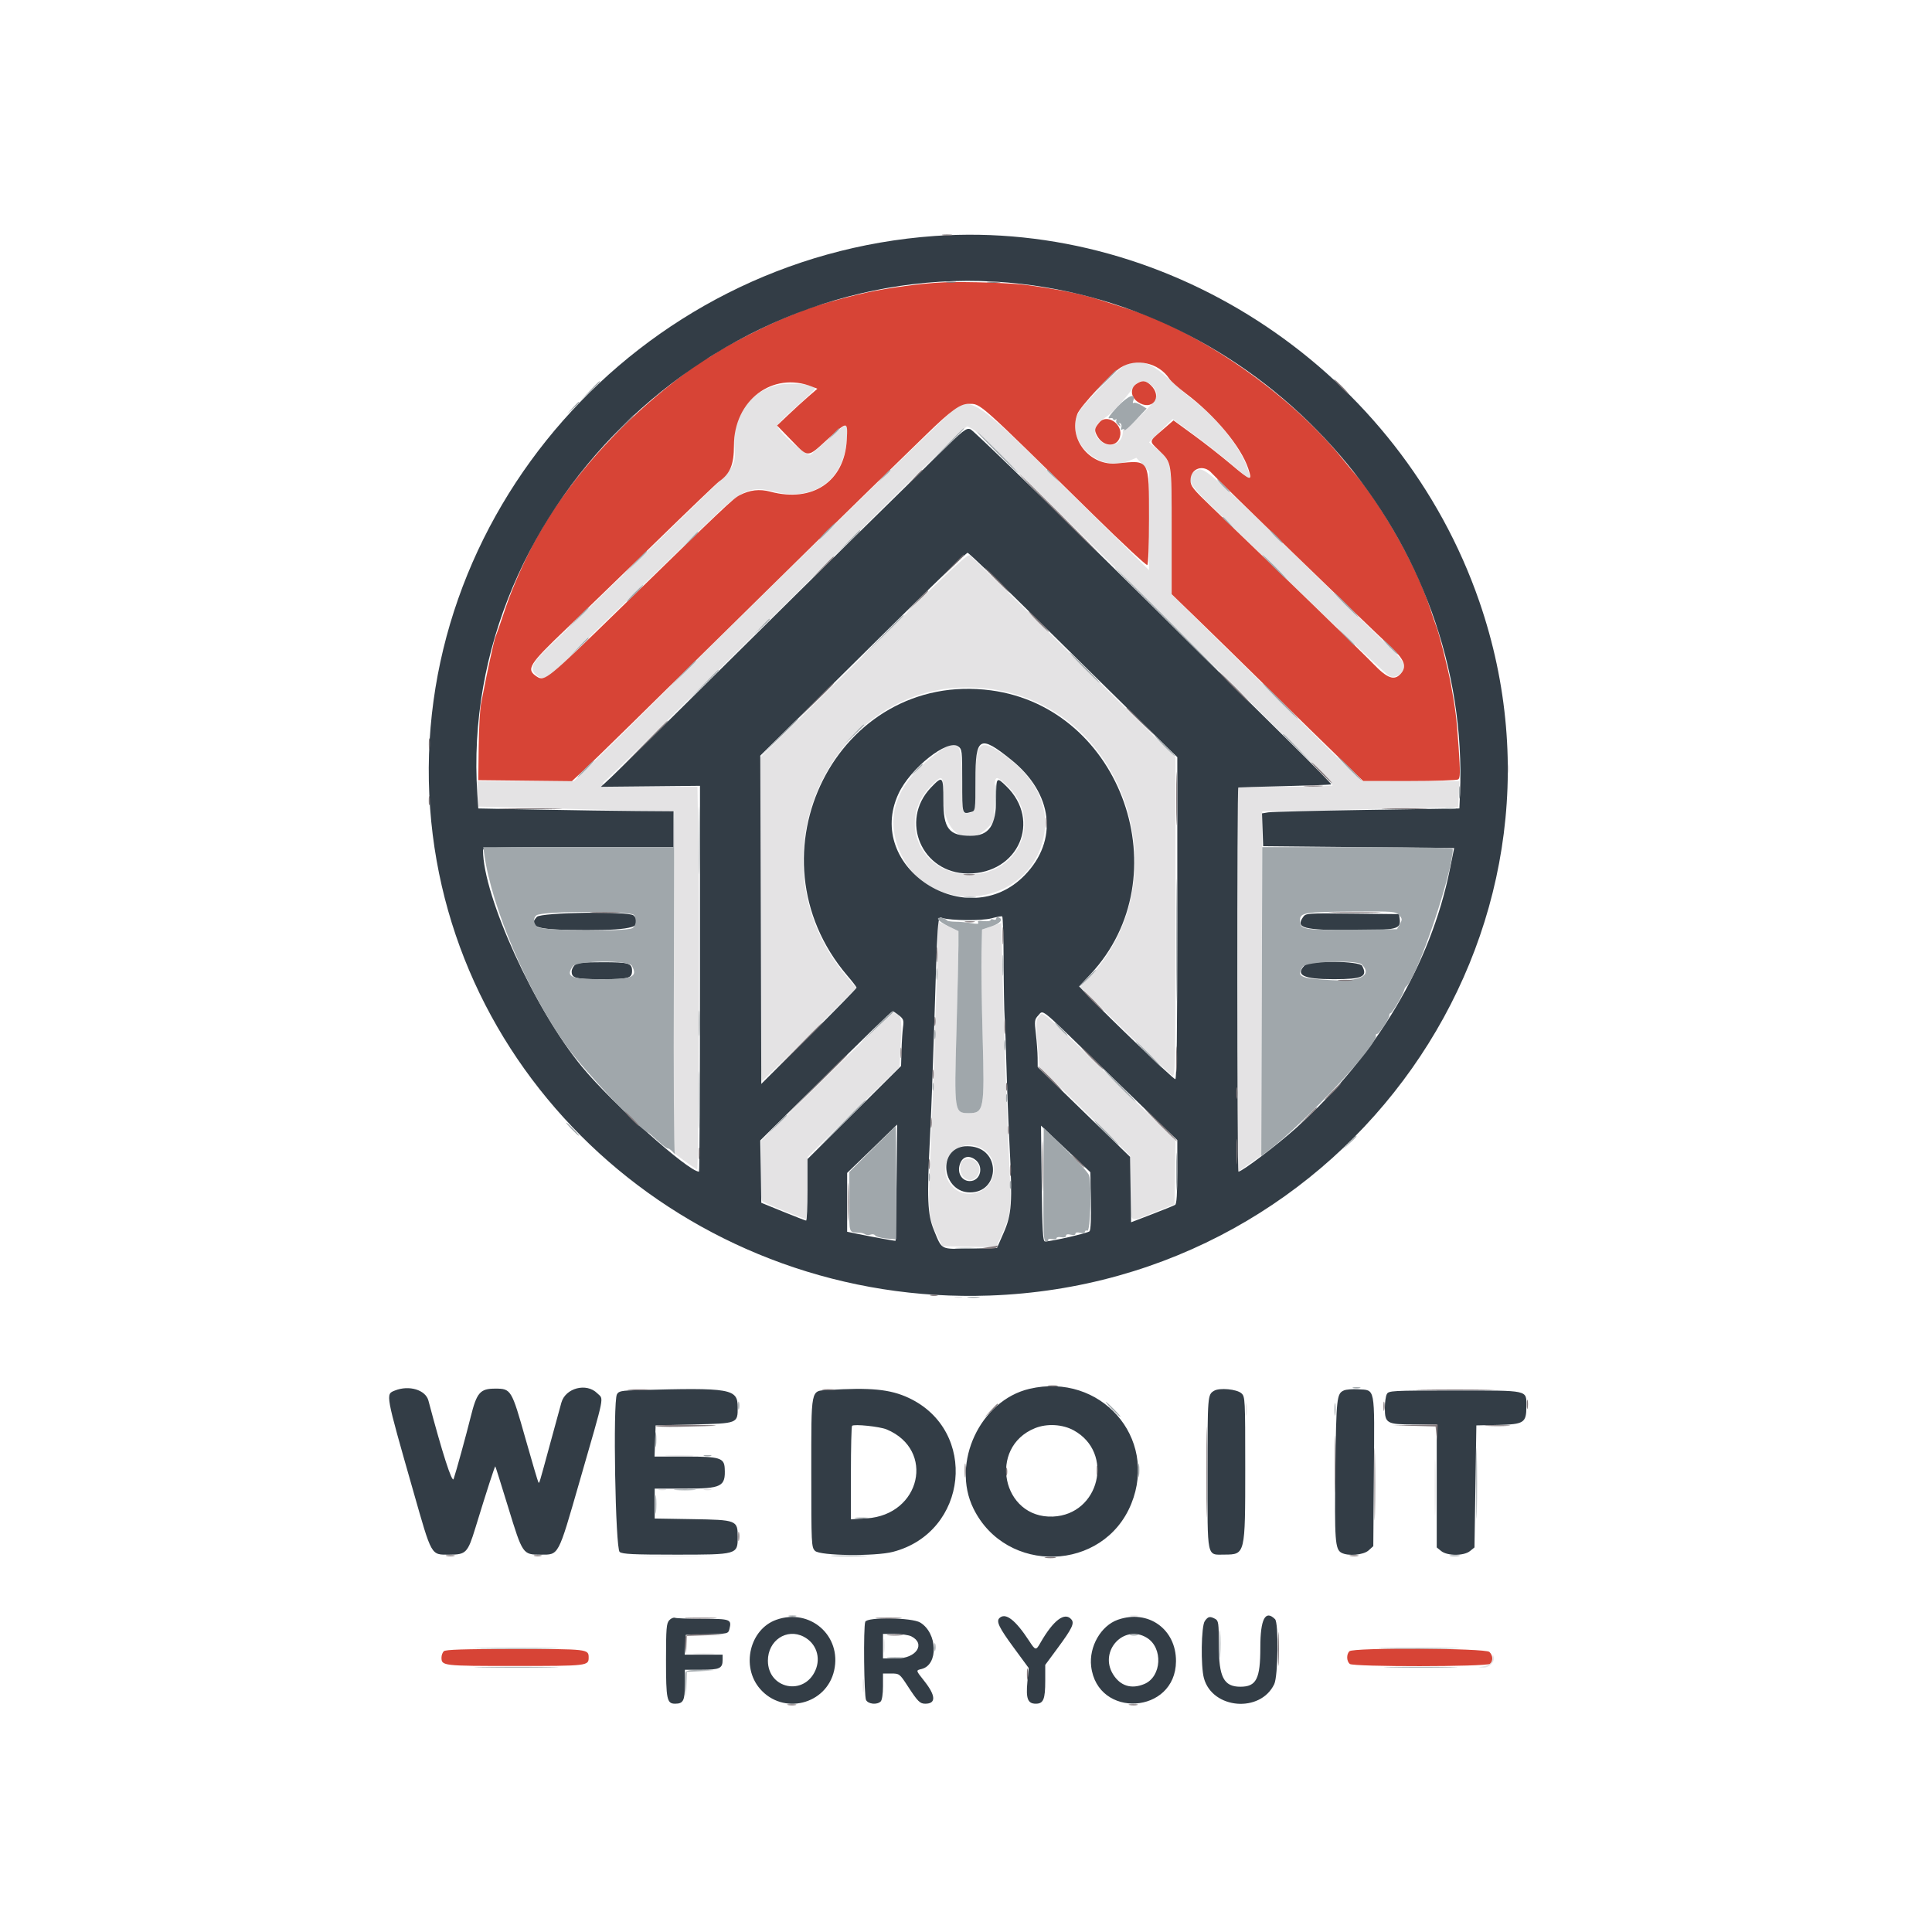 <svg id="svg" version="1.1" xmlns="http://www.w3.org/2000/svg" xmlns:xlink="http://www.w3.org/1999/xlink" width="400" height="400" viewBox="0, 0, 400,400">
  <g id="svgg">
    <path id="path0" d="M233.008 75.559 C 231.560 76.212,224.174 83.720,223.297 85.430 C 220.352 91.173,227.362 97.956,233.645 95.442 L 235.274 94.790 236.582 96.217 L 237.891 97.645 237.891 107.845 L 237.891 118.045 221.080 101.503 C 200.273 81.028,200.950 81.415,195.313 86.788 C 182.695 98.812,152.990 127.904,134.557 146.288 C 132.187 148.652,127.680 153.091,124.542 156.152 L 118.836 161.719 108.814 161.719 L 98.792 161.719 98.908 164.355 L 99.023 166.992 110.352 167.286 C 116.582 167.448,125.723 167.673,130.664 167.788 L 139.648 167.995 139.516 203.309 L 139.383 238.622 141.818 240.414 C 143.157 241.400,144.294 242.158,144.345 242.099 C 144.624 241.777,144.861 193.083,144.651 179.199 L 144.404 162.891 134.507 162.891 C 124.296 162.891,123.799 162.804,125.659 161.341 C 126.587 160.610,157.713 129.986,188.889 99.129 C 194.917 93.163,200.020 88.281,200.229 88.281 C 200.437 88.281,201.162 88.677,201.838 89.160 C 203.773 90.543,276.124 162.261,275.919 162.594 C 275.818 162.757,271.351 162.891,265.993 162.891 L 256.250 162.891 256.250 202.763 L 256.250 242.636 258.691 240.933 L 261.133 239.230 261.233 203.613 L 261.332 167.997 270.412 167.790 C 275.406 167.676,284.532 167.487,290.691 167.369 L 301.890 167.154 302.019 164.435 L 302.148 161.717 292.006 161.718 L 281.864 161.719 275.209 155.165 C 271.549 151.561,262.710 142.863,255.566 135.836 L 242.578 123.060 242.578 110.124 C 242.578 95.503,242.597 95.610,239.596 93.044 L 237.886 91.583 240.330 89.166 L 242.773 86.749 247.070 89.888 C 249.434 91.614,252.993 94.420,254.979 96.123 C 259.170 99.715,259.040 99.655,258.524 97.754 C 257.319 93.313,252.469 87.002,247.041 82.813 C 245.788 81.846,243.612 79.978,242.206 78.662 C 238.313 75.019,235.963 74.226,233.008 75.559 M238.494 79.865 C 240.168 81.538,239.804 82.496,236.140 86.070 C 234.318 87.848,232.750 89.117,232.655 88.889 C 232.561 88.662,232.470 88.960,232.453 89.551 C 232.390 91.743,230.047 92.865,228.215 91.582 C 226.033 90.054,226.214 88.008,228.655 86.577 C 230.097 85.732,232.866 82.764,234.882 79.903 C 235.782 78.625,237.239 78.610,238.494 79.865 M160.528 79.829 C 155.011 81.317,151.532 86.539,152.088 92.497 C 152.403 95.875,151.923 96.825,147.994 100.599 C 146.197 102.325,138.750 109.547,131.445 116.647 C 124.141 123.748,116.445 131.203,114.344 133.215 C 110.264 137.120,109.630 138.225,110.756 139.469 C 112.253 141.123,113.570 140.550,117.383 136.586 C 119.316 134.576,126.260 127.767,132.813 121.455 C 139.365 115.144,146.264 108.481,148.143 106.650 C 153.483 101.446,155.673 100.554,160.156 101.758 C 168.402 103.971,174.795 99.398,175.308 90.918 C 175.531 87.234,175.647 87.240,171.737 90.734 C 169.987 92.298,168.237 93.822,167.849 94.120 C 167.142 94.665,160.938 89.248,160.938 88.086 C 160.938 87.862,162.695 86.121,164.844 84.218 C 166.992 82.316,168.750 80.620,168.750 80.451 C 168.750 79.499,163.284 79.085,160.528 79.829 M247.559 97.484 C 245.476 98.623,246.007 100.071,249.902 103.882 C 268.850 122.421,286.942 139.716,287.689 140.006 C 289.037 140.529,290.625 139.398,290.625 137.916 C 290.625 136.986,289.814 136.002,286.043 132.358 C 283.523 129.922,277.589 124.150,272.856 119.531 C 249.313 96.554,249.292 96.535,247.559 97.484 M178.794 135.692 L 157.392 156.836 157.407 190.332 C 157.415 208.755,157.552 223.828,157.712 223.828 C 157.872 223.828,162.343 219.489,167.650 214.186 L 177.297 204.545 175.435 202.370 C 153.034 176.211,174.880 136.139,207.741 143.112 C 233.446 148.567,243.879 182.012,226.041 201.776 L 223.659 204.415 232.826 213.348 C 237.867 218.262,242.300 222.460,242.676 222.678 C 243.325 223.054,243.359 221.387,243.359 189.943 L 243.359 156.811 222.400 136.120 C 210.873 124.740,201.161 115.231,200.818 114.988 C 200.294 114.617,196.799 117.903,178.794 135.692 M193.891 155.987 C 185.332 162.308,182.907 169.465,186.709 177.188 C 192.767 189.494,211.605 187.976,215.678 174.854 C 217.860 167.826,214.887 161.077,207.343 155.929 C 202.757 152.799,201.953 153.698,201.953 161.959 C 201.953 168.268,201.925 168.359,199.968 168.359 C 199.260 168.359,199.219 168.008,199.219 161.975 C 199.219 153.499,198.442 152.626,193.891 155.987 M312.208 159.180 C 312.212 160.039,312.292 160.345,312.386 159.859 C 312.479 159.373,312.476 158.670,312.378 158.296 C 312.280 157.923,312.204 158.320,312.208 159.180 M195.313 165.177 C 195.313 172.489,200.171 175.688,204.581 171.279 L 205.859 170.000 205.859 165.469 C 205.859 160.326,205.920 160.257,208.399 162.542 C 215.945 169.498,211.190 181.047,200.781 181.045 C 190.447 181.042,185.618 169.831,192.840 162.608 C 195.211 160.237,195.313 160.342,195.313 165.177 M193.818 206.641 C 193.560 215.342,193.076 228.745,192.741 236.426 C 192.077 251.675,192.094 251.910,194.246 256.250 L 195.117 258.008 200.684 258.116 L 206.250 258.225 207.231 256.007 C 209.418 251.061,209.417 251.072,208.994 241.672 C 208.276 225.731,207.853 213.958,207.585 202.483 L 207.319 191.098 205.320 191.777 L 203.320 192.456 203.211 197.409 C 203.151 200.133,203.256 207.938,203.446 214.754 C 203.862 229.749,203.725 230.480,200.514 230.463 C 197.582 230.447,197.548 230.212,198.023 213.424 C 198.251 205.361,198.435 197.415,198.433 195.768 L 198.428 192.773 196.357 191.797 L 194.287 190.820 193.818 206.641 M171.067 222.949 L 157.617 236.133 157.510 242.230 C 157.430 246.802,157.528 248.428,157.901 248.735 C 158.446 249.182,166.276 252.344,166.838 252.344 C 167.030 252.344,167.188 249.464,167.188 245.945 L 167.188 239.547 176.707 230.223 L 186.227 220.898 186.504 215.887 C 186.792 210.698,186.568 209.827,184.934 209.778 C 184.704 209.771,178.464 215.698,171.067 222.949 M215.088 210.493 C 214.477 211.167,214.451 211.698,214.811 216.068 L 215.208 220.898 224.592 230.078 L 233.976 239.258 234.013 246.012 C 234.055 253.833,233.330 253.196,239.453 250.792 L 243.164 249.335 243.271 242.720 L 243.377 236.106 232.919 225.948 C 214.474 208.033,216.066 209.412,215.088 210.493 M203.162 237.714 C 207.018 239.709,206.561 245.424,202.429 246.863 C 197.223 248.677,193.336 242.132,197.405 238.403 C 199.021 236.922,201.140 236.669,203.162 237.714 M199.297 240.313 C 198.438 241.171,198.730 243.277,199.805 243.981 C 201.879 245.340,203.885 242.178,202.020 240.490 C 201.181 239.731,199.958 239.651,199.297 240.313 M197.754 268.629 C 198.130 268.727,198.745 268.727,199.121 268.629 C 199.497 268.530,199.189 268.450,198.438 268.450 C 197.686 268.450,197.378 268.530,197.754 268.629 M257.930 291.797 C 257.930 292.979,258.003 293.462,258.092 292.871 C 258.182 292.280,258.182 291.313,258.092 290.723 C 258.003 290.132,257.930 290.615,257.930 291.797 M297.043 308.008 C 297.044 313.164,297.099 315.219,297.167 312.575 C 297.235 309.931,297.234 305.712,297.167 303.200 C 297.099 300.688,297.043 302.852,297.043 308.008 M138.184 301.461 C 139.526 301.537,141.724 301.537,143.066 301.461 C 144.409 301.385,143.311 301.322,140.625 301.322 C 137.939 301.322,136.841 301.385,138.184 301.461 M136.426 308.472 C 136.802 308.571,137.417 308.571,137.793 308.472 C 138.169 308.374,137.861 308.294,137.109 308.294 C 136.357 308.294,136.050 308.374,136.426 308.472 M145.801 308.472 C 146.177 308.571,146.792 308.571,147.168 308.472 C 147.544 308.374,147.236 308.294,146.484 308.294 C 145.732 308.294,145.425 308.374,145.801 308.472 M134.059 322.167 C 136.786 322.234,141.356 322.234,144.215 322.167 C 147.075 322.100,144.844 322.045,139.258 322.045 C 133.672 322.045,131.332 322.100,134.059 322.167 M234.082 334.644 C 234.458 334.743,235.073 334.743,235.449 334.644 C 235.825 334.546,235.518 334.466,234.766 334.466 C 234.014 334.466,233.706 334.546,234.082 334.644 M182.934 340.820 C 182.936 342.109,183.009 342.590,183.096 341.888 C 183.183 341.185,183.181 340.131,183.092 339.544 C 183.002 338.957,182.931 339.531,182.934 340.820 M143.848 342.475 C 144.868 342.555,146.538 342.555,147.559 342.475 C 148.579 342.394,147.744 342.328,145.703 342.328 C 143.662 342.328,142.827 342.394,143.848 342.475 M309.030 343.214 C 308.975 344.214,308.345 344.785,307.031 345.027 L 306.055 345.206 307.068 345.259 C 308.277 345.323,309.518 344.097,309.259 343.095 C 309.104 342.494,309.068 342.512,309.030 343.214 M178.637 349.023 C 178.639 350.313,178.712 350.793,178.799 350.091 C 178.886 349.389,178.884 348.334,178.795 347.747 C 178.706 347.160,178.634 347.734,178.637 349.023 " stroke="none" fill="#e4e3e4" fill-rule="evenodd"></path>
    <path id="path1" d="M195.508 58.449 C 191.169 58.610,183.926 59.571,179.297 60.599 C 174.263 61.717,167.987 63.522,165.625 64.531 C 165.088 64.761,164.297 65.083,163.867 65.247 C 159.436 66.940,150.308 71.561,147.596 73.484 C 147.026 73.888,146.440 74.219,146.294 74.219 C 146.149 74.219,144.882 75.054,143.479 76.074 C 132.667 83.941,123.612 92.942,116.439 102.952 C 114.407 105.788,113.313 107.511,111.245 111.133 C 109.023 115.023,106.103 121.559,104.699 125.781 C 103.806 128.467,102.925 131.016,102.739 131.445 C 102.554 131.875,102.294 132.754,102.160 133.398 C 102.027 134.043,101.771 135.186,101.592 135.938 C 101.228 137.465,100.210 142.427,99.590 145.703 C 99.366 146.885,99.147 150.928,99.103 154.688 L 99.023 161.523 108.713 161.628 L 118.403 161.732 120.823 159.485 C 123.305 157.179,132.999 147.672,158.382 122.650 C 166.340 114.805,176.016 105.308,179.883 101.545 C 183.750 97.783,189.076 92.600,191.717 90.028 C 196.966 84.918,198.802 83.590,200.586 83.613 C 203.119 83.647,202.111 82.748,226.492 106.712 C 232.361 112.480,237.327 117.099,237.527 116.976 C 237.735 116.847,237.891 112.773,237.891 107.457 C 237.891 94.964,238.044 95.234,231.324 95.948 C 225.664 96.550,221.094 90.878,223.064 85.696 C 223.645 84.170,229.941 77.418,232.010 76.103 C 235.231 74.057,239.937 75.129,242.079 78.398 C 242.420 78.918,243.950 80.286,245.480 81.437 C 251.555 86.009,256.912 92.443,258.435 96.998 C 259.349 99.732,259.015 99.655,254.937 96.200 C 252.911 94.483,249.388 91.719,247.108 90.058 L 242.963 87.037 240.622 89.065 C 237.840 91.475,237.881 91.251,239.876 93.182 C 242.657 95.875,242.578 95.387,242.578 109.927 L 242.578 123.018 247.536 127.818 C 250.262 130.457,257.074 137.122,262.672 142.628 C 268.271 148.134,274.961 154.678,277.539 157.169 L 282.227 161.699 291.797 161.703 C 297.061 161.705,301.605 161.556,301.897 161.371 C 302.336 161.093,302.352 159.952,301.987 154.639 C 301.576 148.635,301.339 146.726,300.344 141.406 C 299.713 138.035,297.898 130.923,297.302 129.492 C 297.124 129.063,296.581 127.483,296.097 125.981 C 293.261 117.187,285.750 103.929,279.903 97.393 C 279.677 97.141,278.789 96.058,277.930 94.987 C 267.267 81.699,248.096 68.379,233.008 63.776 C 231.934 63.448,230.088 62.860,228.906 62.468 C 224.213 60.913,220.601 60.146,212.695 59.023 C 209.621 58.586,200.244 58.273,195.508 58.449 M235.243 79.514 C 233.958 80.414,234.086 82.163,235.510 83.177 C 238.478 85.290,240.878 82.191,238.203 79.698 C 237.183 78.748,236.406 78.700,235.243 79.514 M168.112 80.042 L 169.233 80.484 167.331 82.128 C 166.285 83.033,164.407 84.746,163.157 85.937 L 160.884 88.101 163.817 91.121 C 167.407 94.817,167.098 94.822,171.265 91.016 C 175.530 87.119,175.531 87.119,175.313 91.113 C 174.848 99.669,168.255 104.127,159.511 101.799 C 157.255 101.198,155.247 101.428,153.135 102.529 C 151.742 103.254,150.251 104.669,127.600 126.758 C 113.401 140.605,112.749 141.134,111.156 140.090 C 108.857 138.584,109.439 137.635,117.188 130.240 C 120.088 127.472,128.233 119.586,135.288 112.715 C 142.342 105.843,148.463 99.977,148.889 99.679 C 151.175 98.078,151.953 96.188,151.957 92.227 C 151.966 82.862,159.972 76.824,168.112 80.042 M227.659 87.402 C 226.603 88.632,226.523 89.025,227.099 90.139 C 228.470 92.791,231.693 92.656,231.958 89.936 C 232.190 87.553,229.096 85.730,227.659 87.402 M250.876 97.949 C 252.231 99.490,281.544 127.941,288.184 134.160 C 290.821 136.630,291.300 138.060,289.979 139.520 C 288.670 140.966,287.230 140.453,284.428 137.541 C 282.217 135.244,266.438 119.935,250.862 104.975 C 246.954 101.221,246.484 100.626,246.484 99.431 C 246.484 96.945,249.190 96.033,250.876 97.949 M91.875 341.875 C 91.617 342.133,91.406 342.713,91.406 343.164 C 91.406 344.899,91.605 344.922,106.641 344.922 C 121.676 344.922,121.875 344.899,121.875 343.164 C 121.875 341.429,121.676 341.406,106.641 341.406 C 96.042 341.406,92.223 341.527,91.875 341.875 M279.375 341.875 C 278.739 342.511,278.783 343.943,279.456 344.501 C 280.209 345.126,307.711 345.102,308.466 344.476 C 309.164 343.896,309.121 342.770,308.371 342.020 C 307.567 341.217,280.170 341.080,279.375 341.875 " stroke="none" fill="#d74436" fill-rule="evenodd"></path>
    <path id="path2" d="M193.555 48.853 C 132.026 53.186,84.645 106.927,89.053 167.383 C 93.303 225.668,144.642 270.367,204.883 268.230 C 279.095 265.598,330.054 193.378,306.277 124.533 C 289.892 77.089,242.682 45.394,193.555 48.853 M211.526 58.789 C 263.987 64.849,304.523 112.047,302.274 164.453 L 302.148 167.383 283.008 167.679 C 272.480 167.841,263.287 168.071,262.577 168.189 L 261.286 168.403 261.405 171.799 L 261.523 175.195 281.296 175.391 L 301.068 175.586 300.159 180.078 C 296.205 199.629,284.998 218.479,268.411 233.478 C 264.573 236.948,257.142 242.578,256.399 242.578 C 256.124 242.578,256.099 163.266,256.374 163.040 C 256.413 163.008,260.729 162.882,265.964 162.760 C 271.199 162.638,275.546 162.475,275.625 162.396 C 275.703 162.317,271.860 158.393,267.083 153.674 C 262.307 148.956,245.689 132.532,230.155 117.177 C 214.622 101.821,201.476 89.090,200.943 88.885 C 200.047 88.540,199.524 88.955,194.030 94.367 C 190.761 97.588,183.607 104.611,178.133 109.975 C 172.659 115.338,159.299 128.539,148.445 139.310 C 137.591 150.081,127.744 159.795,126.563 160.897 L 124.414 162.900 134.668 162.798 L 144.923 162.695 144.922 202.637 C 144.922 224.604,144.833 242.578,144.724 242.578 C 142.522 242.578,126.781 228.479,120.519 220.898 C 110.723 209.040,100.000 185.575,100.000 176.000 C 100.000 175.456,102.118 175.391,119.727 175.391 L 139.453 175.391 139.453 171.680 L 139.453 167.969 131.934 167.915 C 127.798 167.886,118.701 167.754,111.719 167.622 L 99.023 167.383 98.828 164.453 C 94.805 104.109,150.642 51.757,211.526 58.789 M215.529 129.028 C 223.638 137.044,233.306 146.564,237.012 150.184 L 243.750 156.766 243.750 190.102 C 243.750 213.769,243.627 223.438,243.327 223.438 C 242.937 223.438,229.593 210.666,225.283 206.168 L 223.418 204.222 225.769 201.709 C 244.584 181.596,232.322 146.553,205.203 142.936 C 173.389 138.694,154.082 177.033,175.449 202.020 C 176.491 203.238,177.344 204.352,177.344 204.494 C 177.344 204.637,172.905 209.177,167.480 214.584 L 157.617 224.414 157.513 190.430 L 157.409 156.445 165.716 148.255 C 170.285 143.750,179.840 134.301,186.949 127.258 C 194.058 120.216,200.079 114.453,200.329 114.453 C 200.580 114.453,207.419 121.012,215.529 129.028 M198.351 154.514 C 199.190 155.102,199.219 155.344,199.219 161.741 C 199.219 168.737,199.184 168.620,201.074 168.113 C 201.940 167.881,201.953 167.784,201.953 161.487 C 201.953 152.526,202.820 152.039,209.375 157.316 C 218.033 164.285,219.160 174.012,212.143 181.215 C 200.230 193.446,178.878 179.591,186.047 164.283 C 188.497 159.051,196.151 152.974,198.351 154.514 M192.748 163.049 C 186.166 169.919,190.863 180.819,200.419 180.851 C 210.866 180.886,215.676 169.893,208.335 162.762 C 206.292 160.777,206.251 160.828,206.244 165.332 C 206.236 170.941,204.789 173.047,200.944 173.047 C 196.473 173.047,195.313 171.546,195.313 165.763 C 195.313 160.655,195.178 160.513,192.748 163.049 M111.146 189.829 C 109.170 192.013,111.283 192.578,121.423 192.578 C 131.126 192.578,133.482 191.842,131.172 189.531 C 130.261 188.621,111.994 188.892,111.146 189.829 M269.783 189.882 C 268.197 192.146,269.841 192.578,280.043 192.578 C 289.350 192.578,290.093 192.394,289.777 190.169 L 289.648 189.258 280.007 189.153 C 270.552 189.051,270.355 189.065,269.783 189.882 M207.789 198.933 C 207.804 203.924,207.900 209.238,208.001 210.742 C 208.103 212.246,208.279 216.992,208.392 221.289 C 208.506 225.586,208.792 232.820,209.028 237.366 C 209.636 249.055,209.472 251.410,207.777 255.273 L 206.406 258.398 200.916 258.506 C 194.611 258.631,195.084 258.869,193.363 254.695 C 192.016 251.430,191.884 248.205,192.561 235.156 C 192.756 231.396,193.108 222.168,193.343 214.648 C 194.143 189.088,194.098 189.734,195.062 190.045 C 196.819 190.611,203.306 190.665,205.273 190.130 C 206.348 189.838,207.347 189.657,207.494 189.728 C 207.640 189.799,207.773 193.942,207.789 198.933 M118.973 199.833 C 118.636 200.170,118.359 200.750,118.359 201.122 C 118.359 202.531,119.148 202.734,124.609 202.734 C 130.185 202.734,130.859 202.545,130.859 200.977 C 130.859 199.415,130.178 199.219,124.754 199.219 C 120.578 199.219,119.469 199.336,118.973 199.833 M270.145 199.833 C 268.095 201.883,269.849 202.734,276.118 202.734 C 282.114 202.734,283.218 202.218,282.018 199.974 C 281.462 198.936,271.164 198.813,270.145 199.833 M186.116 210.213 C 187.055 210.951,187.155 211.241,186.960 212.654 C 186.839 213.536,186.699 215.707,186.649 217.479 L 186.559 220.700 176.873 230.337 L 167.188 239.975 167.188 246.355 C 167.188 249.864,167.056 252.722,166.895 252.708 C 166.733 252.693,164.580 251.858,162.109 250.852 L 157.617 249.023 157.510 242.568 L 157.404 236.112 166.104 227.517 C 179.721 214.067,184.551 209.384,184.811 209.379 C 184.943 209.377,185.530 209.752,186.116 210.213 M226.262 219.151 C 231.691 224.420,237.847 230.378,239.941 232.392 L 243.750 236.052 243.750 242.612 C 243.750 247.139,243.611 249.259,243.300 249.451 C 243.053 249.603,240.900 250.478,238.515 251.394 L 234.180 253.059 234.073 246.287 L 233.967 239.515 224.405 230.221 L 214.844 220.928 214.827 218.960 C 214.817 217.878,214.655 215.674,214.467 214.063 C 214.151 211.361,214.188 211.064,214.950 210.246 C 216.047 209.069,215.132 208.349,226.262 219.151 M185.618 244.818 C 185.550 251.421,185.462 256.853,185.423 256.889 C 185.350 256.956,181.105 256.185,177.441 255.440 L 175.391 255.023 175.391 248.932 L 175.391 242.842 180.566 237.847 C 183.413 235.099,185.742 232.842,185.742 232.832 C 185.742 232.821,185.686 238.215,185.618 244.818 M225.860 248.592 C 225.930 252.152,225.822 254.661,225.586 254.918 C 225.233 255.304,217.687 257.033,216.368 257.030 C 215.913 257.030,215.795 254.993,215.674 245.041 L 215.528 233.052 220.636 237.872 L 225.743 242.691 225.860 248.592 M199.320 237.381 C 193.944 238.439,195.304 246.875,200.850 246.875 C 206.839 246.875,207.305 238.325,201.367 237.393 C 200.723 237.292,199.801 237.286,199.320 237.381 M201.822 240.030 C 203.781 241.402,203.058 244.531,200.781 244.531 C 199.263 244.531,198.263 243.088,198.629 241.424 C 199.030 239.598,200.369 239.013,201.822 240.030 M213.132 287.544 C 202.952 289.934,196.895 302.870,201.535 312.313 C 208.302 326.082,228.496 325.479,234.223 311.337 C 239.784 297.606,227.810 284.098,213.132 287.544 M81.750 287.898 C 79.809 288.679,79.743 288.318,85.527 308.589 C 89.465 322.393,89.172 321.875,93.043 321.875 C 96.480 321.875,96.839 321.506,98.418 316.353 C 100.795 308.597,102.450 303.492,102.551 303.601 C 102.608 303.661,103.811 307.490,105.226 312.109 C 108.198 321.811,108.242 321.875,111.914 321.875 C 115.748 321.875,115.483 322.371,119.962 306.836 C 125.380 288.039,125.021 289.829,123.651 288.459 C 121.421 286.229,117.072 287.365,116.227 290.399 C 115.923 291.490,114.861 295.371,113.868 299.023 C 111.568 307.478,111.677 307.120,111.479 306.922 C 111.386 306.829,110.172 302.729,108.781 297.810 C 105.910 287.659,105.813 287.500,102.518 287.500 C 99.399 287.500,98.702 288.306,97.451 293.359 C 96.553 296.987,94.426 304.722,93.918 306.208 C 93.601 307.134,91.555 300.769,88.700 289.978 C 88.110 287.748,84.677 286.721,81.750 287.898 M132.135 287.807 C 128.629 287.904,128.088 288.012,127.728 288.684 C 126.879 290.271,127.409 320.672,128.297 321.321 C 128.909 321.768,131.149 321.875,139.866 321.875 C 152.682 321.875,152.734 321.860,152.734 318.196 C 152.734 314.752,152.530 314.672,143.319 314.521 L 135.547 314.394 135.547 311.299 L 135.547 308.203 141.775 308.203 C 149.437 308.203,150.239 307.796,150.045 304.004 C 149.934 301.844,149.006 301.563,141.976 301.563 L 135.515 301.563 135.629 298.340 L 135.742 295.117 143.685 294.922 C 152.747 294.699,152.734 294.704,152.734 291.375 C 152.734 287.504,151.387 287.271,132.135 287.807 M171.395 287.788 C 167.800 288.014,167.969 287.169,167.969 304.970 C 167.969 319.792,167.995 320.339,168.750 321.094 C 169.773 322.117,181.180 322.257,184.885 321.292 C 200.457 317.236,202.608 296.192,188.143 289.422 C 184.302 287.625,180.261 287.231,171.395 287.788 M251.367 287.944 C 250.024 288.745,250.012 288.899,250.006 304.920 C 249.999 322.929,249.781 321.885,253.546 321.863 C 257.818 321.838,257.813 321.860,257.813 303.941 C 257.813 289.642,257.788 289.161,257.025 288.471 C 256.067 287.604,252.495 287.271,251.367 287.944 M278.248 287.872 C 276.756 288.510,276.663 289.364,276.473 304.098 C 276.283 318.838,276.423 320.783,277.726 321.480 C 279.127 322.230,282.286 321.958,283.353 320.996 L 284.327 320.117 284.449 304.604 C 284.588 286.852,284.782 287.858,281.172 287.635 C 280.033 287.565,278.718 287.671,278.248 287.872 M287.123 288.646 C 286.901 289.062,286.719 290.353,286.719 291.515 C 286.719 294.692,287.130 294.922,292.804 294.922 L 297.461 294.922 297.461 307.650 L 297.461 320.379 298.383 321.127 C 299.656 322.159,303.077 322.160,304.351 321.129 L 305.273 320.382 305.469 307.750 L 305.664 295.117 310.156 295.015 C 315.535 294.893,316.016 294.580,316.016 291.196 C 316.016 287.725,316.762 287.891,301.158 287.891 C 288.082 287.891,287.511 287.921,287.123 288.646 M183.570 295.945 C 193.692 300.174,190.648 313.660,179.413 314.361 L 176.172 314.563 176.172 305.003 C 176.172 299.745,176.280 295.334,176.413 295.202 C 176.820 294.795,182.140 295.347,183.570 295.945 M222.328 296.153 C 230.740 300.805,227.636 313.589,217.997 313.990 C 207.459 314.430,204.468 299.643,214.294 295.683 C 216.775 294.683,220.013 294.873,222.328 296.153 M138.550 335.466 C 137.979 336.096,137.891 337.207,137.891 343.709 C 137.891 351.870,138.071 352.734,139.779 352.734 C 141.472 352.734,141.797 352.093,141.797 348.750 L 141.797 345.703 145.234 345.703 C 148.995 345.703,149.609 345.418,149.609 343.672 L 149.609 342.578 145.683 342.578 L 141.756 342.578 141.874 340.527 L 141.992 338.477 146.382 338.366 C 150.683 338.258,150.778 338.236,151.014 337.293 C 151.522 335.269,151.234 335.156,145.552 335.156 C 142.662 335.156,140.053 335.062,139.753 334.947 C 139.454 334.832,138.912 335.066,138.550 335.466 M160.742 335.353 C 155.231 337.303,153.381 345.011,157.319 349.612 C 162.077 355.170,171.110 352.960,172.702 345.848 C 174.308 338.671,167.715 332.885,160.742 335.353 M206.901 335.026 C 206.229 335.698,206.878 337.037,209.810 341.029 L 212.980 345.343 212.709 348.226 C 212.384 351.696,212.786 352.734,214.453 352.734 C 216.035 352.734,216.406 351.826,216.406 347.962 L 216.406 344.701 218.990 341.198 C 221.955 337.179,222.483 336.085,221.836 335.304 C 220.462 333.649,218.089 335.432,215.401 340.137 C 214.476 341.755,214.383 341.739,213.085 339.746 C 210.224 335.354,208.153 333.774,206.901 335.026 M231.445 335.348 C 227.928 336.581,225.432 340.939,225.914 345.007 C 227.204 355.898,243.395 354.934,243.476 343.961 C 243.526 337.296,237.728 333.145,231.445 335.348 M249.436 335.634 C 248.699 336.686,248.577 344.967,249.262 347.461 C 251.022 353.867,260.964 354.696,263.821 348.676 C 264.619 346.993,264.753 336.003,263.984 335.234 C 261.976 333.226,260.938 335.212,260.938 341.063 C 260.938 347.605,260.118 349.219,256.798 349.219 C 253.376 349.219,252.344 347.235,252.344 340.658 C 252.344 336.032,252.276 335.538,251.588 335.170 C 250.490 334.582,250.116 334.663,249.436 335.634 M179.143 335.774 C 178.731 336.848,178.879 351.172,179.311 351.979 C 179.769 352.835,181.601 353.008,182.344 352.266 C 182.616 351.993,182.813 350.686,182.813 349.141 L 182.813 346.484 184.524 346.484 C 186.205 346.484,186.267 346.532,187.924 349.075 C 190.029 352.305,190.458 352.734,191.582 352.734 C 193.826 352.734,193.755 351.064,191.381 348.061 C 189.561 345.760,189.582 345.854,190.832 345.540 C 194.313 344.666,194.108 338.116,190.531 335.935 C 188.806 334.884,179.535 334.753,179.143 335.774 M166.395 338.861 C 168.980 340.198,170.004 343.155,168.813 345.846 C 166.447 351.197,158.991 349.666,158.986 343.828 C 158.982 339.647,162.872 337.039,166.395 338.861 M188.672 338.784 C 191.714 340.315,189.724 343.359,185.682 343.359 L 182.813 343.359 182.813 340.820 L 182.813 338.281 185.254 338.287 C 186.597 338.290,188.135 338.514,188.672 338.784 M237.426 339.073 C 240.844 341.157,240.527 347.149,236.918 348.656 C 234.233 349.778,231.944 349.066,230.445 346.642 C 227.475 341.836,232.688 336.184,237.426 339.073 " stroke="none" fill="#333d46" fill-rule="evenodd"></path>
    <path id="path3" d="M228.699 79.004 L 226.367 81.445 228.809 79.114 C 230.151 77.831,231.250 76.733,231.250 76.672 C 231.250 76.384,230.864 76.736,228.699 79.004 M122.056 80.957 L 120.117 83.008 122.168 81.069 C 123.296 80.003,124.219 79.080,124.219 79.019 C 124.219 78.727,123.857 79.051,122.056 80.957 M231.335 84.244 C 229.789 85.881,229.195 86.734,229.691 86.605 C 230.119 86.493,230.469 86.571,230.469 86.778 C 230.469 86.986,230.672 87.030,230.920 86.877 C 231.182 86.715,231.265 86.769,231.119 87.005 C 230.981 87.228,231.163 87.651,231.525 87.944 C 232.082 88.396,232.131 88.394,231.851 87.928 C 231.631 87.563,231.666 87.469,231.954 87.647 C 232.192 87.795,232.278 88.203,232.143 88.553 C 231.980 88.979,232.050 89.097,232.355 88.908 C 232.607 88.753,232.813 88.817,232.813 89.050 C 232.813 89.283,233.847 88.374,235.110 87.029 L 237.408 84.584 236.259 83.885 C 235.627 83.501,234.946 83.287,234.747 83.410 C 234.547 83.533,234.478 83.390,234.593 83.091 C 235.311 81.219,233.630 81.814,231.335 84.244 M118.530 84.473 L 117.383 85.742 118.652 84.595 C 119.836 83.525,120.101 83.203,119.800 83.203 C 119.732 83.203,119.161 83.774,118.530 84.473 M172.436 89.941 L 171.289 91.211 172.559 90.064 C 173.742 88.994,174.008 88.672,173.706 88.672 C 173.639 88.672,173.067 89.243,172.436 89.941 M195.111 93.066 L 190.820 97.461 195.215 93.171 C 199.297 89.186,199.787 88.672,199.505 88.672 C 199.448 88.672,197.470 90.649,195.111 93.066 M206.445 93.750 C 208.801 96.113,210.817 98.047,210.924 98.047 C 211.032 98.047,209.192 96.113,206.836 93.750 C 204.480 91.387,202.464 89.453,202.357 89.453 C 202.250 89.453,204.089 91.387,206.445 93.750 M182.983 98.535 L 181.836 99.805 183.105 98.657 C 184.289 97.588,184.555 97.266,184.253 97.266 C 184.186 97.266,183.614 97.837,182.983 98.535 M216.797 97.388 C 216.797 97.455,217.368 98.026,218.066 98.657 L 219.336 99.805 218.189 98.535 C 217.119 97.352,216.797 97.086,216.797 97.388 M253.125 100.586 C 253.854 101.338,254.538 101.953,254.645 101.953 C 254.753 101.953,254.244 101.338,253.516 100.586 C 252.787 99.834,252.103 99.219,251.995 99.219 C 251.888 99.219,252.396 99.834,253.125 100.586 M253.125 107.153 C 253.125 107.221,253.696 107.792,254.395 108.423 L 255.664 109.570 254.517 108.301 C 253.447 107.117,253.125 106.852,253.125 107.153 M171.094 109.961 C 170.145 110.928,169.456 111.719,169.564 111.719 C 169.671 111.719,170.536 110.928,171.484 109.961 C 172.433 108.994,173.122 108.203,173.014 108.203 C 172.907 108.203,172.043 108.994,171.094 109.961 M175.574 112.207 L 173.242 114.648 175.684 112.317 C 177.951 110.151,178.304 109.766,178.015 109.766 C 177.955 109.766,176.856 110.864,175.574 112.207 M264.063 111.133 C 264.791 111.885,265.476 112.500,265.583 112.500 C 265.690 112.500,265.182 111.885,264.453 111.133 C 263.724 110.381,263.040 109.766,262.933 109.766 C 262.825 109.766,263.334 110.381,264.063 111.133 M142.755 111.816 L 141.211 113.477 142.871 111.932 C 144.415 110.496,144.711 110.156,144.415 110.156 C 144.351 110.156,143.604 110.903,142.755 111.816 M131.433 116.504 L 129.102 118.945 131.543 116.614 C 133.811 114.448,134.163 114.063,133.874 114.063 C 133.814 114.063,132.715 115.161,131.433 116.504 M263.672 117.383 C 265.056 118.779,266.276 119.922,266.384 119.922 C 266.491 119.922,265.447 118.779,264.063 117.383 C 262.678 115.986,261.458 114.844,261.351 114.844 C 261.243 114.844,262.288 115.986,263.672 117.383 M241.406 128.320 C 247.312 134.229,252.231 139.063,252.338 139.063 C 252.446 139.063,247.702 134.229,241.797 128.320 C 235.892 122.412,230.972 117.578,230.865 117.578 C 230.757 117.578,235.501 122.412,241.406 128.320 M131.250 122.852 C 130.301 123.818,129.613 124.609,129.720 124.609 C 129.828 124.609,130.692 123.818,131.641 122.852 C 132.589 121.885,133.278 121.094,133.170 121.094 C 133.063 121.094,132.199 121.885,131.250 122.852 M278.516 125.195 C 279.900 126.592,281.120 127.734,281.227 127.734 C 281.335 127.734,280.290 126.592,278.906 125.195 C 277.522 123.799,276.302 122.656,276.194 122.656 C 276.087 122.656,277.132 123.799,278.516 125.195 M119.518 128.027 L 117.383 130.273 119.629 128.138 C 121.716 126.155,122.054 125.781,121.764 125.781 C 121.703 125.781,120.692 126.792,119.518 128.027 M182.611 131.738 L 178.320 136.133 182.715 131.843 C 185.132 129.483,187.109 127.505,187.109 127.448 C 187.109 127.166,186.595 127.656,182.611 131.738 M157.599 129.785 L 156.055 131.445 157.715 129.901 C 159.259 128.465,159.555 128.125,159.259 128.125 C 159.195 128.125,158.448 128.872,157.599 129.785 M278.499 131.738 C 279.457 132.759,280.292 133.594,280.355 133.594 C 280.648 133.594,280.338 133.243,278.613 131.624 L 276.758 129.883 278.499 131.738 M119.712 134.082 L 117.773 136.133 119.824 134.194 C 120.952 133.128,121.875 132.205,121.875 132.144 C 121.875 131.852,121.513 132.176,119.712 134.082 M287.695 133.984 C 288.534 134.844,289.309 135.547,289.416 135.547 C 289.524 135.547,288.925 134.844,288.086 133.984 C 287.247 133.125,286.472 132.422,286.365 132.422 C 286.257 132.422,286.856 133.125,287.695 133.984 M224.414 138.281 C 226.123 140.000,227.609 141.406,227.716 141.406 C 227.823 141.406,226.513 140.000,224.805 138.281 C 223.096 136.563,221.610 135.156,221.503 135.156 C 221.395 135.156,222.705 136.563,224.414 138.281 M141.200 139.551 L 138.477 142.383 141.309 139.659 C 143.939 137.129,144.319 136.719,144.032 136.719 C 143.973 136.719,142.699 137.993,141.200 139.551 M145.499 141.895 L 142.383 145.117 145.605 142.001 C 148.599 139.107,149.006 138.672,148.721 138.672 C 148.663 138.672,147.212 140.122,145.499 141.895 M264.844 145.117 C 266.876 147.158,268.627 148.828,268.735 148.828 C 268.842 148.828,267.267 147.158,265.234 145.117 C 263.202 143.076,261.451 141.406,261.344 141.406 C 261.236 141.406,262.811 143.076,264.844 145.117 M161.125 152.832 L 157.227 156.836 161.230 152.937 C 163.433 150.793,165.234 148.991,165.234 148.933 C 165.234 148.651,164.747 149.113,161.125 152.832 M176.743 152.051 L 174.805 154.102 176.855 152.163 C 177.983 151.097,178.906 150.174,178.906 150.112 C 178.906 149.821,178.544 150.145,176.743 152.051 M265.625 152.061 C 265.625 152.120,266.987 153.482,268.652 155.088 L 271.680 158.008 268.760 154.980 C 266.048 152.169,265.625 151.775,265.625 152.061 M241.016 154.492 C 242.183 155.674,243.225 156.641,243.333 156.641 C 243.440 156.641,242.573 155.674,241.406 154.492 C 240.239 153.311,239.197 152.344,239.089 152.344 C 238.982 152.344,239.849 153.311,241.016 154.492 M279.297 159.180 C 280.681 160.576,281.901 161.719,282.009 161.719 C 282.116 161.719,281.072 160.576,279.688 159.180 C 278.303 157.783,277.083 156.641,276.976 156.641 C 276.868 156.641,277.913 157.783,279.297 159.180 M121.094 159.180 C 120.145 160.146,119.456 160.938,119.564 160.938 C 119.671 160.938,120.536 160.146,121.484 159.180 C 122.433 158.213,123.122 157.422,123.014 157.422 C 122.907 157.422,122.043 158.213,121.094 159.180 M189.624 159.473 L 188.477 160.742 189.746 159.595 C 190.444 158.964,191.016 158.393,191.016 158.325 C 191.016 158.024,190.693 158.289,189.624 159.473 M206.005 165.039 C 206.006 167.402,206.071 168.319,206.148 167.076 C 206.226 165.832,206.226 163.899,206.147 162.779 C 206.068 161.659,206.005 162.676,206.005 165.039 M302.070 164.063 C 302.070 165.244,302.143 165.728,302.233 165.137 C 302.322 164.546,302.322 163.579,302.233 162.988 C 302.143 162.397,302.070 162.881,302.070 164.063 M144.704 174.023 C 144.704 180.254,144.758 182.748,144.824 179.566 C 144.889 176.384,144.889 171.286,144.823 168.238 C 144.757 165.189,144.703 167.793,144.704 174.023 M299.322 167.468 C 299.916 167.558,300.794 167.555,301.275 167.462 C 301.755 167.370,301.270 167.296,300.195 167.299 C 299.121 167.302,298.728 167.378,299.322 167.468 M139.453 171.680 L 139.453 175.391 119.751 175.391 L 100.049 175.391 100.257 176.855 C 101.860 188.142,109.278 205.432,117.308 216.602 C 121.033 221.782,132.474 233.901,134.194 234.489 C 134.326 234.534,135.229 235.311,136.202 236.217 C 137.175 237.123,138.105 237.826,138.270 237.780 C 138.434 237.733,138.899 238.055,139.304 238.495 C 139.708 238.935,139.891 239.073,139.711 238.803 C 139.530 238.533,139.442 222.484,139.516 203.140 C 139.589 183.796,139.604 167.969,139.551 167.969 C 139.497 167.969,139.453 169.639,139.453 171.680 M243.541 194.727 C 243.541 206.113,243.591 210.715,243.652 204.953 C 243.713 199.191,243.713 189.874,243.652 184.250 C 243.591 178.625,243.541 183.340,243.541 194.727 M261.235 207.377 L 261.133 239.364 262.695 238.158 C 270.537 232.107,285.428 216.126,284.863 214.367 C 284.810 214.199,284.918 214.063,285.104 214.063 C 285.539 214.063,287.630 210.916,287.630 210.262 C 287.630 209.989,287.760 209.766,287.918 209.766 C 288.232 209.766,290.551 205.813,290.718 204.995 C 290.774 204.718,290.942 204.400,291.091 204.288 C 293.325 202.599,300.781 180.692,300.781 175.818 C 300.781 175.514,295.065 175.391,281.059 175.391 L 261.337 175.391 261.235 207.377 M199.707 185.827 C 200.298 185.916,201.265 185.916,201.855 185.827 C 202.446 185.737,201.963 185.664,200.781 185.664 C 199.600 185.664,199.116 185.737,199.707 185.827 M131.259 189.453 C 131.870 190.422,131.689 191.744,130.885 192.174 C 129.498 192.916,112.112 192.702,111.261 191.932 C 110.424 191.174,110.335 190.115,111.059 189.514 C 112.155 188.605,130.689 188.549,131.259 189.453 M289.673 189.480 C 290.341 190.218,290.353 190.378,289.816 191.335 L 289.228 192.383 279.907 192.488 C 269.972 192.599,269.141 192.455,269.141 190.612 C 269.141 188.934,269.999 188.791,280.506 188.725 C 288.574 188.674,288.973 188.707,289.673 189.480 M194.205 190.291 C 194.291 190.582,195.278 191.260,196.398 191.797 L 198.435 192.773 198.436 195.768 C 198.437 197.415,198.251 205.361,198.023 213.424 C 197.548 230.212,197.582 230.447,200.514 230.463 C 203.725 230.480,203.862 229.749,203.446 214.754 C 203.256 207.938,203.151 200.131,203.211 197.405 L 203.320 192.449 205.273 191.796 C 207.120 191.179,207.814 190.300,206.738 189.941 C 206.470 189.852,206.250 189.964,206.250 190.190 C 206.250 190.416,205.986 190.499,205.664 190.376 C 205.342 190.252,205.078 190.310,205.078 190.505 C 205.078 190.699,204.439 190.784,203.658 190.693 C 202.655 190.576,202.319 190.659,202.514 190.976 C 202.717 191.304,202.337 191.345,201.103 191.130 C 200.174 190.968,198.711 190.832,197.852 190.828 C 196.992 190.824,196.201 190.712,196.094 190.580 C 195.627 190.006,194.049 189.764,194.205 190.291 M207.561 199.805 C 207.559 201.738,207.625 202.579,207.707 201.672 C 207.789 200.765,207.790 199.183,207.709 198.156 C 207.629 197.129,207.562 197.871,207.561 199.805 M130.846 199.974 C 132.063 202.250,130.969 202.734,124.609 202.734 C 118.176 202.734,117.064 202.246,118.577 200.087 C 119.458 198.829,130.180 198.731,130.846 199.974 M281.953 199.688 C 284.195 201.930,281.637 203.257,275.698 202.933 C 269.140 202.575,268.368 202.214,269.727 200.140 C 270.428 199.070,280.946 198.680,281.953 199.688 M193.862 201.758 C 193.865 202.832,193.941 203.225,194.030 202.631 C 194.120 202.038,194.118 201.159,194.025 200.678 C 193.932 200.198,193.859 200.684,193.862 201.758 M225.000 202.539 C 224.051 203.506,223.363 204.297,223.470 204.297 C 223.578 204.297,224.442 203.506,225.391 202.539 C 226.339 201.572,227.028 200.781,226.920 200.781 C 226.813 200.781,225.949 201.572,225.000 202.539 M144.677 211.914 C 144.678 214.277,144.743 215.194,144.820 213.951 C 144.898 212.707,144.897 210.774,144.819 209.654 C 144.740 208.534,144.676 209.551,144.677 211.914 M181.241 212.793 L 177.930 216.211 181.434 212.891 C 183.361 211.064,185.016 209.526,185.112 209.473 C 185.208 209.419,185.121 209.375,184.920 209.375 C 184.718 209.375,183.063 210.913,181.241 212.793 M219.531 213.086 C 220.260 213.838,220.944 214.453,221.052 214.453 C 221.159 214.453,220.651 213.838,219.922 213.086 C 219.193 212.334,218.509 211.719,218.401 211.719 C 218.294 211.719,218.802 212.334,219.531 213.086 M193.458 214.258 C 193.462 215.117,193.542 215.423,193.636 214.937 C 193.729 214.451,193.726 213.748,193.628 213.374 C 193.530 213.001,193.454 213.398,193.458 214.258 M207.919 216.406 C 207.919 217.373,207.995 217.769,208.088 217.285 C 208.181 216.802,208.181 216.011,208.088 215.527 C 207.995 215.044,207.919 215.439,207.919 216.406 M237.695 218.359 C 239.188 219.863,240.497 221.094,240.604 221.094 C 240.711 221.094,239.578 219.863,238.086 218.359 C 236.594 216.855,235.285 215.625,235.177 215.625 C 235.070 215.625,236.203 216.855,237.695 218.359 M144.700 227.734 C 144.700 232.998,144.755 235.151,144.823 232.520 C 144.891 229.888,144.891 225.581,144.823 222.949 C 144.755 220.317,144.700 222.471,144.700 227.734 M231.641 224.805 C 233.457 226.631,235.032 228.125,235.139 228.125 C 235.246 228.125,233.848 226.631,232.031 224.805 C 230.215 222.979,228.640 221.484,228.533 221.484 C 228.425 221.484,229.824 222.979,231.641 224.805 M193.059 225.000 C 193.059 225.752,193.140 226.060,193.238 225.684 C 193.336 225.308,193.336 224.692,193.238 224.316 C 193.140 223.940,193.059 224.248,193.059 225.000 M208.294 227.344 C 208.294 228.096,208.374 228.403,208.472 228.027 C 208.571 227.651,208.571 227.036,208.472 226.660 C 208.374 226.284,208.294 226.592,208.294 227.344 M174.213 232.715 L 169.336 237.695 174.316 232.818 C 177.056 230.136,179.297 227.895,179.297 227.838 C 179.297 227.557,178.743 228.089,174.213 232.715 M160.728 232.910 L 158.789 234.961 160.840 233.022 C 161.968 231.956,162.891 231.034,162.891 230.972 C 162.891 230.680,162.529 231.005,160.728 232.910 M228.906 234.570 C 230.290 235.967,231.511 237.109,231.618 237.109 C 231.725 237.109,230.681 235.967,229.297 234.570 C 227.913 233.174,226.692 232.031,226.585 232.031 C 226.478 232.031,227.522 233.174,228.906 234.570 M118.359 233.789 C 119.088 234.541,119.772 235.156,119.880 235.156 C 119.987 235.156,119.479 234.541,118.750 233.789 C 118.021 233.037,117.337 232.422,117.230 232.422 C 117.122 232.422,117.631 233.037,118.359 233.789 M180.598 237.929 L 175.845 242.646 175.845 248.862 C 175.845 255.718,175.610 255.063,178.125 255.234 C 178.447 255.256,178.915 255.406,179.164 255.568 C 179.413 255.730,179.914 255.748,180.278 255.608 C 180.641 255.469,181.063 255.557,181.216 255.805 C 181.369 256.052,182.406 256.331,183.521 256.425 L 185.547 256.595 185.547 244.899 C 185.547 238.466,185.503 233.205,185.449 233.207 C 185.396 233.210,183.212 235.334,180.598 237.929 M216.037 245.274 C 215.987 255.825,216.045 257.031,216.607 257.031 C 216.952 257.031,217.141 256.881,217.027 256.697 C 216.913 256.513,217.255 256.446,217.785 256.547 C 218.316 256.649,218.750 256.560,218.750 256.350 C 218.750 256.140,219.189 256.052,219.727 256.154 C 220.338 256.271,220.703 256.162,220.703 255.863 C 220.703 255.547,221.036 255.468,221.680 255.629 C 222.289 255.782,222.656 255.709,222.656 255.434 C 222.656 255.159,223.024 255.086,223.633 255.239 C 224.241 255.391,224.609 255.318,224.609 255.044 C 224.609 254.802,224.848 254.695,225.139 254.807 C 225.746 255.040,226.050 245.148,225.491 243.359 C 225.324 242.822,223.140 240.388,220.639 237.950 L 216.093 233.518 216.037 245.274 M279.276 236.621 L 277.930 238.086 279.395 236.740 C 280.758 235.487,281.039 235.156,280.741 235.156 C 280.675 235.156,280.016 235.815,279.276 236.621 M243.518 242.578 C 243.518 246.123,243.578 247.573,243.650 245.801 C 243.722 244.028,243.722 241.128,243.650 239.355 C 243.578 237.583,243.518 239.033,243.518 242.578 M192.278 243.750 C 192.278 244.502,192.359 244.810,192.457 244.434 C 192.555 244.058,192.555 243.442,192.457 243.066 C 192.359 242.690,192.278 242.998,192.278 243.750 M209.075 245.313 C 209.075 246.064,209.155 246.372,209.254 245.996 C 209.352 245.620,209.352 245.005,209.254 244.629 C 209.155 244.253,209.075 244.561,209.075 245.313 M198.156 258.491 C 199.183 258.571,200.765 258.570,201.672 258.489 C 202.579 258.407,201.738 258.341,199.805 258.342 C 197.871 258.343,197.129 258.410,198.156 258.491 M200.488 268.639 C 201.079 268.729,202.046 268.729,202.637 268.639 C 203.228 268.550,202.744 268.476,201.563 268.476 C 200.381 268.476,199.897 268.550,200.488 268.639 M280.176 287.379 C 280.552 287.477,281.167 287.477,281.543 287.379 C 281.919 287.280,281.611 287.200,280.859 287.200 C 280.107 287.200,279.800 287.280,280.176 287.379 M152.825 291.016 C 152.825 291.768,152.905 292.075,153.004 291.699 C 153.102 291.323,153.102 290.708,153.004 290.332 C 152.905 289.956,152.825 290.264,152.825 291.016 M276.289 291.797 C 276.289 292.979,276.362 293.462,276.452 292.871 C 276.541 292.280,276.541 291.313,276.452 290.723 C 276.362 290.132,276.289 290.615,276.289 291.797 M230.273 291.797 C 231.113 292.656,231.887 293.359,231.994 293.359 C 232.102 293.359,231.503 292.656,230.664 291.797 C 229.825 290.938,229.050 290.234,228.943 290.234 C 228.836 290.234,229.434 290.938,230.273 291.797 M305.642 307.031 C 305.642 313.584,305.696 316.265,305.761 312.988 C 305.826 309.712,305.826 304.351,305.761 301.074 C 305.696 297.798,305.642 300.479,305.642 307.031 M135.672 298.047 C 135.672 299.443,135.743 300.015,135.829 299.316 C 135.916 298.618,135.916 297.476,135.829 296.777 C 135.743 296.079,135.672 296.650,135.672 298.047 M145.801 301.441 C 146.177 301.539,146.792 301.539,147.168 301.441 C 147.544 301.343,147.236 301.263,146.484 301.263 C 145.732 301.263,145.425 301.343,145.801 301.441 M235.668 304.492 C 235.670 305.781,235.743 306.262,235.830 305.559 C 235.917 304.857,235.915 303.803,235.826 303.216 C 235.737 302.629,235.666 303.203,235.668 304.492 M139.941 308.490 C 140.962 308.571,142.632 308.571,143.652 308.490 C 144.673 308.410,143.838 308.344,141.797 308.344 C 139.756 308.344,138.921 308.410,139.941 308.490 M135.681 311.523 C 135.682 313.242,135.751 313.897,135.833 312.978 C 135.916 312.059,135.915 310.653,135.831 309.853 C 135.747 309.053,135.679 309.805,135.681 311.523 M177.253 314.346 C 177.955 314.433,179.010 314.431,179.597 314.342 C 180.184 314.252,179.609 314.181,178.320 314.184 C 177.031 314.186,176.551 314.259,177.253 314.346 M172.754 322.165 C 174.419 322.239,177.144 322.239,178.809 322.165 C 180.474 322.092,179.111 322.032,175.781 322.032 C 172.451 322.032,171.089 322.092,172.754 322.165 M300.293 322.151 C 300.776 322.244,301.567 322.244,302.051 322.151 C 302.534 322.058,302.139 321.981,301.172 321.981 C 300.205 321.981,299.810 322.058,300.293 322.151 M163.379 334.644 C 163.755 334.743,164.370 334.743,164.746 334.644 C 165.122 334.546,164.814 334.466,164.063 334.466 C 163.311 334.466,163.003 334.546,163.379 334.644 M252.493 340.430 C 252.494 343.008,252.557 344.012,252.633 342.660 C 252.710 341.309,252.709 339.200,252.632 337.973 C 252.555 336.746,252.492 337.852,252.493 340.430 M234.082 338.551 C 234.458 338.649,235.073 338.649,235.449 338.551 C 235.825 338.452,235.518 338.372,234.766 338.372 C 234.014 338.372,233.706 338.452,234.082 338.551 M193.450 341.016 C 193.450 341.768,193.530 342.075,193.629 341.699 C 193.727 341.323,193.727 340.708,193.629 340.332 C 193.530 339.956,193.450 340.264,193.450 341.016 M99.928 341.308 C 103.863 341.372,110.191 341.372,113.990 341.308 C 117.790 341.244,114.570 341.192,106.836 341.192 C 99.102 341.192,95.993 341.244,99.928 341.308 M287.012 341.308 C 290.718 341.372,296.782 341.372,300.488 341.308 C 304.194 341.244,301.162 341.191,293.750 341.191 C 286.338 341.191,283.306 341.244,287.012 341.308 M183.878 343.251 C 184.571 343.337,185.802 343.338,186.612 343.254 C 187.423 343.169,186.855 343.099,185.352 343.097 C 183.848 343.095,183.185 343.164,183.878 343.251 M99.928 345.214 C 103.863 345.278,110.191 345.278,113.990 345.214 C 117.790 345.150,114.570 345.098,106.836 345.098 C 99.102 345.098,95.993 345.151,99.928 345.214 M287.988 345.214 C 291.372 345.279,296.909 345.279,300.293 345.214 C 303.677 345.149,300.908 345.096,294.141 345.096 C 287.373 345.096,284.604 345.149,287.988 345.214 M141.959 346.235 C 141.847 346.528,141.819 347.802,141.897 349.067 L 142.040 351.367 142.114 348.748 L 142.188 346.128 145.020 345.993 L 147.852 345.858 145.007 345.781 C 142.912 345.724,142.109 345.843,141.959 346.235 " stroke="none" fill="#a0a7ab" fill-rule="evenodd"></path>
    <path id="path4" d="M195.215 48.713 C 195.698 48.806,196.489 48.806,196.973 48.713 C 197.456 48.620,197.061 48.544,196.094 48.544 C 195.127 48.544,194.731 48.620,195.215 48.713 M195.996 58.479 C 196.479 58.572,197.271 58.572,197.754 58.479 C 198.237 58.386,197.842 58.310,196.875 58.310 C 195.908 58.310,195.513 58.386,195.996 58.479 M204.597 58.486 C 205.299 58.573,206.354 58.571,206.941 58.482 C 207.528 58.393,206.953 58.322,205.664 58.324 C 204.375 58.326,203.895 58.399,204.597 58.486 M277.539 80.078 C 278.378 80.938,279.153 81.641,279.260 81.641 C 279.368 81.641,278.769 80.938,277.930 80.078 C 277.091 79.219,276.316 78.516,276.209 78.516 C 276.101 78.516,276.700 79.219,277.539 80.078 M128.504 88.574 L 125.977 91.211 128.613 88.683 C 131.062 86.335,131.429 85.938,131.141 85.938 C 131.081 85.938,129.895 87.124,128.504 88.574 M189.239 98.926 L 187.695 100.586 189.355 99.042 C 190.269 98.193,191.016 97.445,191.016 97.382 C 191.016 97.086,190.675 97.382,189.239 98.926 M218.945 106.250 C 223.453 110.762,227.229 114.453,227.337 114.453 C 227.444 114.453,223.844 110.762,219.336 106.250 C 214.828 101.738,211.052 98.047,210.944 98.047 C 210.837 98.047,214.437 101.738,218.945 106.250 M197.058 117.285 L 194.727 119.727 197.168 117.395 C 199.436 115.229,199.788 114.844,199.499 114.844 C 199.439 114.844,198.340 115.942,197.058 117.285 M170.105 117.676 L 167.773 120.117 170.215 117.786 C 172.483 115.620,172.835 115.234,172.546 115.234 C 172.486 115.234,171.387 116.333,170.105 117.676 M206.250 120.117 C 207.634 121.514,208.854 122.656,208.962 122.656 C 209.069 122.656,208.025 121.514,206.641 120.117 C 205.257 118.721,204.036 117.578,203.929 117.578 C 203.821 117.578,204.866 118.721,206.250 120.117 M189.830 124.512 L 187.695 126.758 189.941 124.623 C 192.028 122.639,192.366 122.266,192.076 122.266 C 192.015 122.266,191.005 123.276,189.830 124.512 M214.844 128.711 C 216.011 129.893,217.053 130.859,217.161 130.859 C 217.268 130.859,216.401 129.893,215.234 128.711 C 214.067 127.529,213.025 126.563,212.917 126.563 C 212.810 126.563,213.677 127.529,214.844 128.711 M255.469 142.383 C 257.285 144.209,258.860 145.703,258.967 145.703 C 259.075 145.703,257.676 144.209,255.859 142.383 C 254.043 140.557,252.468 139.063,252.361 139.063 C 252.254 139.063,253.652 140.557,255.469 142.383 M168.742 145.215 L 165.039 149.023 168.848 145.320 C 172.385 141.881,172.834 141.406,172.551 141.406 C 172.493 141.406,170.779 143.120,168.742 145.215 M233.203 146.592 C 233.203 146.651,234.565 148.013,236.230 149.619 L 239.258 152.539 236.338 149.512 C 233.626 146.700,233.203 146.306,233.203 146.592 M133.002 154.395 L 127.930 159.570 133.105 154.498 C 137.913 149.786,138.458 149.219,138.178 149.219 C 138.121 149.219,135.792 151.548,133.002 154.395 M88.784 154.102 C 88.787 155.176,88.862 155.569,88.952 154.975 C 89.042 154.381,89.040 153.502,88.947 153.022 C 88.854 152.542,88.781 153.027,88.784 154.102 M243.527 165.430 C 243.527 170.371,243.583 172.339,243.651 169.802 C 243.719 167.266,243.719 163.223,243.651 160.818 C 243.582 158.413,243.527 160.488,243.527 165.430 M273.438 159.961 C 274.604 161.143,275.647 162.109,275.755 162.109 C 275.862 162.109,274.995 161.143,273.828 159.961 C 272.661 158.779,271.618 157.813,271.511 157.813 C 271.404 157.813,272.271 158.779,273.438 159.961 M270.215 162.786 C 271.128 162.868,272.622 162.868,273.535 162.786 C 274.448 162.704,273.701 162.636,271.875 162.636 C 270.049 162.636,269.302 162.704,270.215 162.786 M88.770 165.820 C 88.775 166.680,88.855 166.985,88.948 166.499 C 89.042 166.013,89.038 165.310,88.940 164.937 C 88.842 164.563,88.766 164.961,88.770 165.820 M104.395 167.480 C 107.349 167.546,112.183 167.546,115.137 167.480 C 118.091 167.413,115.674 167.359,109.766 167.359 C 103.857 167.359,101.440 167.413,104.395 167.480 M287.032 167.479 C 289.246 167.549,292.762 167.549,294.845 167.478 C 296.928 167.408,295.117 167.351,290.820 167.352 C 286.523 167.352,284.819 167.409,287.032 167.479 M216.513 170.313 C 216.513 171.279,216.589 171.675,216.682 171.191 C 216.775 170.708,216.775 169.917,216.682 169.434 C 216.589 168.950,216.513 169.346,216.513 170.313 M199.712 181.140 C 200.306 181.229,201.185 181.227,201.666 181.134 C 202.146 181.042,201.660 180.968,200.586 180.971 C 199.512 180.974,199.119 181.050,199.712 181.140 M122.770 188.962 C 124.229 189.037,126.514 189.037,127.848 188.961 C 129.182 188.885,127.988 188.823,125.195 188.824 C 122.402 188.824,121.311 188.887,122.770 188.962 M276.074 188.963 C 278.491 189.032,282.446 189.032,284.863 188.963 C 287.280 188.895,285.303 188.839,280.469 188.839 C 275.635 188.839,273.657 188.895,276.074 188.963 M199.902 190.901 C 200.386 190.994,201.177 190.994,201.660 190.901 C 202.144 190.808,201.748 190.731,200.781 190.731 C 199.814 190.731,199.419 190.808,199.902 190.901 M207.553 193.750 C 207.553 195.361,207.622 196.021,207.706 195.215 C 207.791 194.409,207.791 193.091,207.706 192.285 C 207.622 191.479,207.553 192.139,207.553 193.750 M193.875 197.656 C 193.875 199.053,193.946 199.624,194.033 198.926 C 194.119 198.228,194.119 197.085,194.033 196.387 C 193.946 195.688,193.875 196.260,193.875 197.656 M277.246 203.017 C 277.944 203.104,279.087 203.104,279.785 203.017 C 280.483 202.930,279.912 202.859,278.516 202.859 C 277.119 202.859,276.548 202.930,277.246 203.017 M226.172 207.227 C 227.339 208.408,228.382 209.375,228.489 209.375 C 228.596 209.375,227.729 208.408,226.563 207.227 C 225.396 206.045,224.353 205.078,224.245 205.078 C 224.138 205.078,225.005 206.045,226.172 207.227 M193.458 211.523 C 193.462 212.383,193.542 212.688,193.636 212.202 C 193.729 211.717,193.726 211.013,193.628 210.640 C 193.530 210.267,193.454 210.664,193.458 211.523 M207.938 212.500 C 207.938 213.896,208.008 214.468,208.095 213.770 C 208.182 213.071,208.182 211.929,208.095 211.230 C 208.008 210.532,207.938 211.104,207.938 212.500 M165.033 216.895 L 159.961 222.070 165.137 216.998 C 167.983 214.208,170.313 211.879,170.313 211.822 C 170.313 211.542,169.745 212.087,165.033 216.895 M243.505 219.336 C 243.506 221.699,243.571 222.616,243.648 221.372 C 243.726 220.129,243.726 218.196,243.647 217.076 C 243.568 215.955,243.505 216.973,243.505 219.336 M186.435 217.969 C 186.435 218.936,186.511 219.331,186.604 218.848 C 186.697 218.364,186.697 217.573,186.604 217.090 C 186.511 216.606,186.435 217.002,186.435 217.969 M225.977 219.141 C 227.252 220.430,228.384 221.484,228.491 221.484 C 228.599 221.484,227.643 220.430,226.367 219.141 C 225.092 217.852,223.960 216.797,223.853 216.797 C 223.745 216.797,224.701 217.852,225.977 219.141 M168.941 224.707 L 162.695 231.055 169.043 224.809 C 172.534 221.374,175.391 218.518,175.391 218.462 C 175.391 218.183,174.743 218.810,168.941 224.707 M217.188 223.242 C 218.572 224.639,219.792 225.781,219.899 225.781 C 220.007 225.781,218.962 224.639,217.578 223.242 C 216.194 221.846,214.974 220.703,214.866 220.703 C 214.759 220.703,215.803 221.846,217.188 223.242 M193.067 222.461 C 193.072 223.320,193.152 223.626,193.245 223.140 C 193.338 222.654,193.335 221.951,193.237 221.577 C 193.139 221.204,193.063 221.602,193.067 222.461 M208.294 225.000 C 208.294 225.752,208.374 226.060,208.472 225.684 C 208.571 225.308,208.571 224.692,208.472 224.316 C 208.374 223.940,208.294 224.248,208.294 225.000 M275.781 225.977 C 274.832 226.943,274.144 227.734,274.251 227.734 C 274.359 227.734,275.223 226.943,276.172 225.977 C 277.121 225.010,277.809 224.219,277.702 224.219 C 277.594 224.219,276.730 225.010,275.781 225.977 M255.971 226.367 C 255.974 227.441,256.050 227.834,256.140 227.241 C 256.229 226.647,256.227 225.768,256.134 225.288 C 256.042 224.807,255.968 225.293,255.971 226.367 M270.493 231.348 L 268.555 233.398 270.605 231.460 C 272.511 229.659,272.835 229.297,272.544 229.297 C 272.482 229.297,271.559 230.220,270.493 231.348 M240.234 233.008 C 242.051 234.834,243.625 236.328,243.733 236.328 C 243.840 236.328,242.442 234.834,240.625 233.008 C 238.808 231.182,237.234 229.688,237.127 229.688 C 237.019 229.688,238.418 231.182,240.234 233.008 M130.664 231.641 C 131.503 232.500,132.278 233.203,132.385 233.203 C 132.493 233.203,131.894 232.500,131.055 231.641 C 130.216 230.781,129.441 230.078,129.334 230.078 C 129.226 230.078,129.825 230.781,130.664 231.641 M192.685 232.422 C 192.685 233.389,192.761 233.784,192.854 233.301 C 192.947 232.817,192.947 232.026,192.854 231.543 C 192.761 231.060,192.685 231.455,192.685 232.422 M208.684 233.984 C 208.684 234.736,208.765 235.044,208.863 234.668 C 208.961 234.292,208.961 233.677,208.863 233.301 C 208.765 232.925,208.684 233.232,208.684 233.984 M215.791 241.406 C 215.791 246.025,215.847 247.915,215.916 245.605 C 215.986 243.296,215.986 239.517,215.916 237.207 C 215.847 234.897,215.791 236.787,215.791 241.406 M256.005 238.477 C 256.006 240.840,256.071 241.756,256.148 240.513 C 256.226 239.270,256.226 237.336,256.147 236.216 C 256.068 235.096,256.005 236.113,256.005 238.477 M144.643 238.867 C 144.646 239.941,144.722 240.334,144.812 239.741 C 144.901 239.147,144.899 238.268,144.806 237.788 C 144.714 237.307,144.640 237.793,144.643 238.867 M223.047 240.430 C 223.776 241.182,224.460 241.797,224.567 241.797 C 224.675 241.797,224.166 241.182,223.438 240.430 C 222.709 239.678,222.024 239.063,221.917 239.063 C 221.810 239.063,222.318 239.678,223.047 240.430 M192.294 241.016 C 192.294 241.982,192.370 242.378,192.463 241.895 C 192.556 241.411,192.556 240.620,192.463 240.137 C 192.370 239.653,192.294 240.049,192.294 241.016 M209.096 242.383 C 209.099 243.457,209.175 243.850,209.265 243.256 C 209.354 242.663,209.352 241.784,209.259 241.303 C 209.167 240.823,209.093 241.309,209.096 242.383 M175.550 248.828 C 175.550 252.373,175.609 253.823,175.681 252.051 C 175.754 250.278,175.754 247.378,175.681 245.605 C 175.609 243.833,175.550 245.283,175.550 248.828 M204.688 258.203 L 202.930 258.476 204.567 258.535 C 205.467 258.567,206.313 258.418,206.445 258.203 C 206.578 257.988,206.632 257.839,206.566 257.871 C 206.500 257.903,205.654 258.053,204.688 258.203 M192.676 268.238 C 193.052 268.336,193.667 268.336,194.043 268.238 C 194.419 268.140,194.111 268.059,193.359 268.059 C 192.607 268.059,192.300 268.140,192.676 268.238 M217.090 286.994 C 217.573 287.088,218.364 287.088,218.848 286.994 C 219.331 286.901,218.936 286.825,217.969 286.825 C 217.002 286.825,216.606 286.901,217.090 286.994 M130.384 287.788 C 131.519 287.868,133.277 287.867,134.290 287.787 C 135.304 287.706,134.375 287.642,132.227 287.643 C 130.078 287.644,129.249 287.709,130.384 287.788 M170.410 287.780 C 171.001 287.869,171.968 287.869,172.559 287.780 C 173.149 287.690,172.666 287.617,171.484 287.617 C 170.303 287.617,169.819 287.690,170.410 287.780 M294.604 287.792 C 298.189 287.857,304.165 287.857,307.885 287.792 C 311.605 287.728,308.672 287.675,301.367 287.675 C 294.063 287.675,291.019 287.728,294.604 287.792 M316.114 290.820 C 316.118 291.680,316.198 291.985,316.292 291.499 C 316.385 291.013,316.382 290.310,316.284 289.937 C 316.186 289.563,316.110 289.961,316.114 290.820 M249.787 304.883 C 249.787 313.262,249.839 316.634,249.902 312.376 C 249.965 308.119,249.965 301.264,249.902 297.142 C 249.839 293.021,249.787 296.504,249.787 304.883 M286.427 291.211 C 286.431 292.070,286.511 292.376,286.604 291.890 C 286.698 291.404,286.694 290.701,286.597 290.327 C 286.499 289.954,286.422 290.352,286.427 291.211 M205.057 292.090 L 203.711 293.555 205.176 292.209 C 206.539 290.956,206.820 290.625,206.522 290.625 C 206.457 290.625,205.797 291.284,205.057 292.090 M276.341 303.125 C 276.341 308.389,276.396 310.542,276.464 307.910 C 276.531 305.278,276.531 300.972,276.464 298.340 C 276.396 295.708,276.341 297.861,276.341 303.125 M135.802 295.215 C 135.701 295.376,137.844 295.462,140.564 295.406 C 149.687 295.218,150.640 295.075,143.285 294.998 C 139.269 294.956,135.902 295.054,135.802 295.215 M292.848 295.213 L 297.220 295.338 297.372 296.790 L 297.525 298.242 297.591 296.582 L 297.656 294.922 293.066 295.005 L 288.477 295.089 292.848 295.213 M307.924 295.211 C 309.168 295.289,311.101 295.288,312.221 295.209 C 313.341 295.131,312.324 295.067,309.961 295.068 C 307.598 295.069,306.681 295.133,307.924 295.211 M284.549 307.227 C 284.549 313.887,284.602 316.666,284.667 313.403 C 284.732 310.140,284.732 304.691,284.667 301.294 C 284.602 297.897,284.549 300.566,284.549 307.227 M199.730 304.492 C 199.733 305.781,199.806 306.262,199.892 305.559 C 199.979 304.857,199.978 303.803,199.888 303.216 C 199.799 302.629,199.728 303.203,199.730 304.492 M227.052 304.492 C 227.056 305.352,227.136 305.657,227.229 305.171 C 227.323 304.685,227.319 303.982,227.222 303.609 C 227.124 303.235,227.047 303.633,227.052 304.492 M208.294 304.688 C 208.294 305.439,208.374 305.747,208.472 305.371 C 208.571 304.995,208.571 304.380,208.472 304.004 C 208.374 303.628,208.294 303.936,208.294 304.688 M152.833 318.164 C 152.837 319.023,152.917 319.329,153.011 318.843 C 153.104 318.357,153.101 317.654,153.003 317.281 C 152.905 316.907,152.829 317.305,152.833 318.164 M92.485 322.151 C 92.971 322.245,93.674 322.241,94.048 322.143 C 94.421 322.046,94.023 321.969,93.164 321.974 C 92.305 321.978,91.999 322.058,92.485 322.151 M110.645 322.144 C 111.021 322.243,111.636 322.243,112.012 322.144 C 112.388 322.046,112.080 321.966,111.328 321.966 C 110.576 321.966,110.269 322.046,110.645 322.144 M279.594 322.151 C 280.080 322.245,280.783 322.241,281.157 322.143 C 281.530 322.046,281.133 321.969,280.273 321.974 C 279.414 321.978,279.108 322.058,279.594 322.151 M216.509 322.546 C 217.103 322.636,217.982 322.633,218.462 322.541 C 218.943 322.448,218.457 322.374,217.383 322.377 C 216.309 322.380,215.916 322.456,216.509 322.546 M142.268 335.055 C 143.709 335.130,146.170 335.130,147.737 335.056 C 149.304 334.982,148.125 334.920,145.117 334.920 C 142.109 334.919,140.827 334.980,142.268 335.055 M181.738 335.054 C 182.974 335.132,184.995 335.132,186.230 335.054 C 187.466 334.977,186.455 334.913,183.984 334.913 C 181.514 334.913,180.503 334.977,181.738 335.054 M264.608 341.406 C 264.608 344.521,264.669 345.796,264.743 344.238 C 264.817 342.681,264.817 340.132,264.743 338.574 C 264.669 337.017,264.608 338.291,264.608 341.406 M141.955 338.822 C 141.841 339.120,141.816 340.131,141.899 341.069 C 142.050 342.765,142.051 342.764,142.119 340.736 L 142.188 338.699 146.191 338.573 L 150.195 338.446 146.179 338.364 C 143.060 338.300,142.117 338.402,141.955 338.822 M183.878 338.563 C 184.571 338.649,185.802 338.651,186.612 338.566 C 187.423 338.482,186.855 338.411,185.352 338.409 C 183.848 338.408,183.185 338.477,183.878 338.563 M212.612 346.680 C 212.615 347.754,212.691 348.147,212.780 347.553 C 212.870 346.959,212.868 346.081,212.775 345.600 C 212.682 345.120,212.609 345.605,212.612 346.680 M163.188 353.011 C 163.674 353.104,164.377 353.101,164.751 353.003 C 165.124 352.905,164.727 352.829,163.867 352.833 C 163.008 352.837,162.702 352.917,163.188 353.011 M233.891 353.011 C 234.377 353.104,235.080 353.101,235.454 353.003 C 235.827 352.905,235.430 352.829,234.570 352.833 C 233.711 352.837,233.405 352.917,233.891 353.011 " stroke="none" fill="#847a7d" fill-rule="evenodd"></path>
  </g>
</svg>